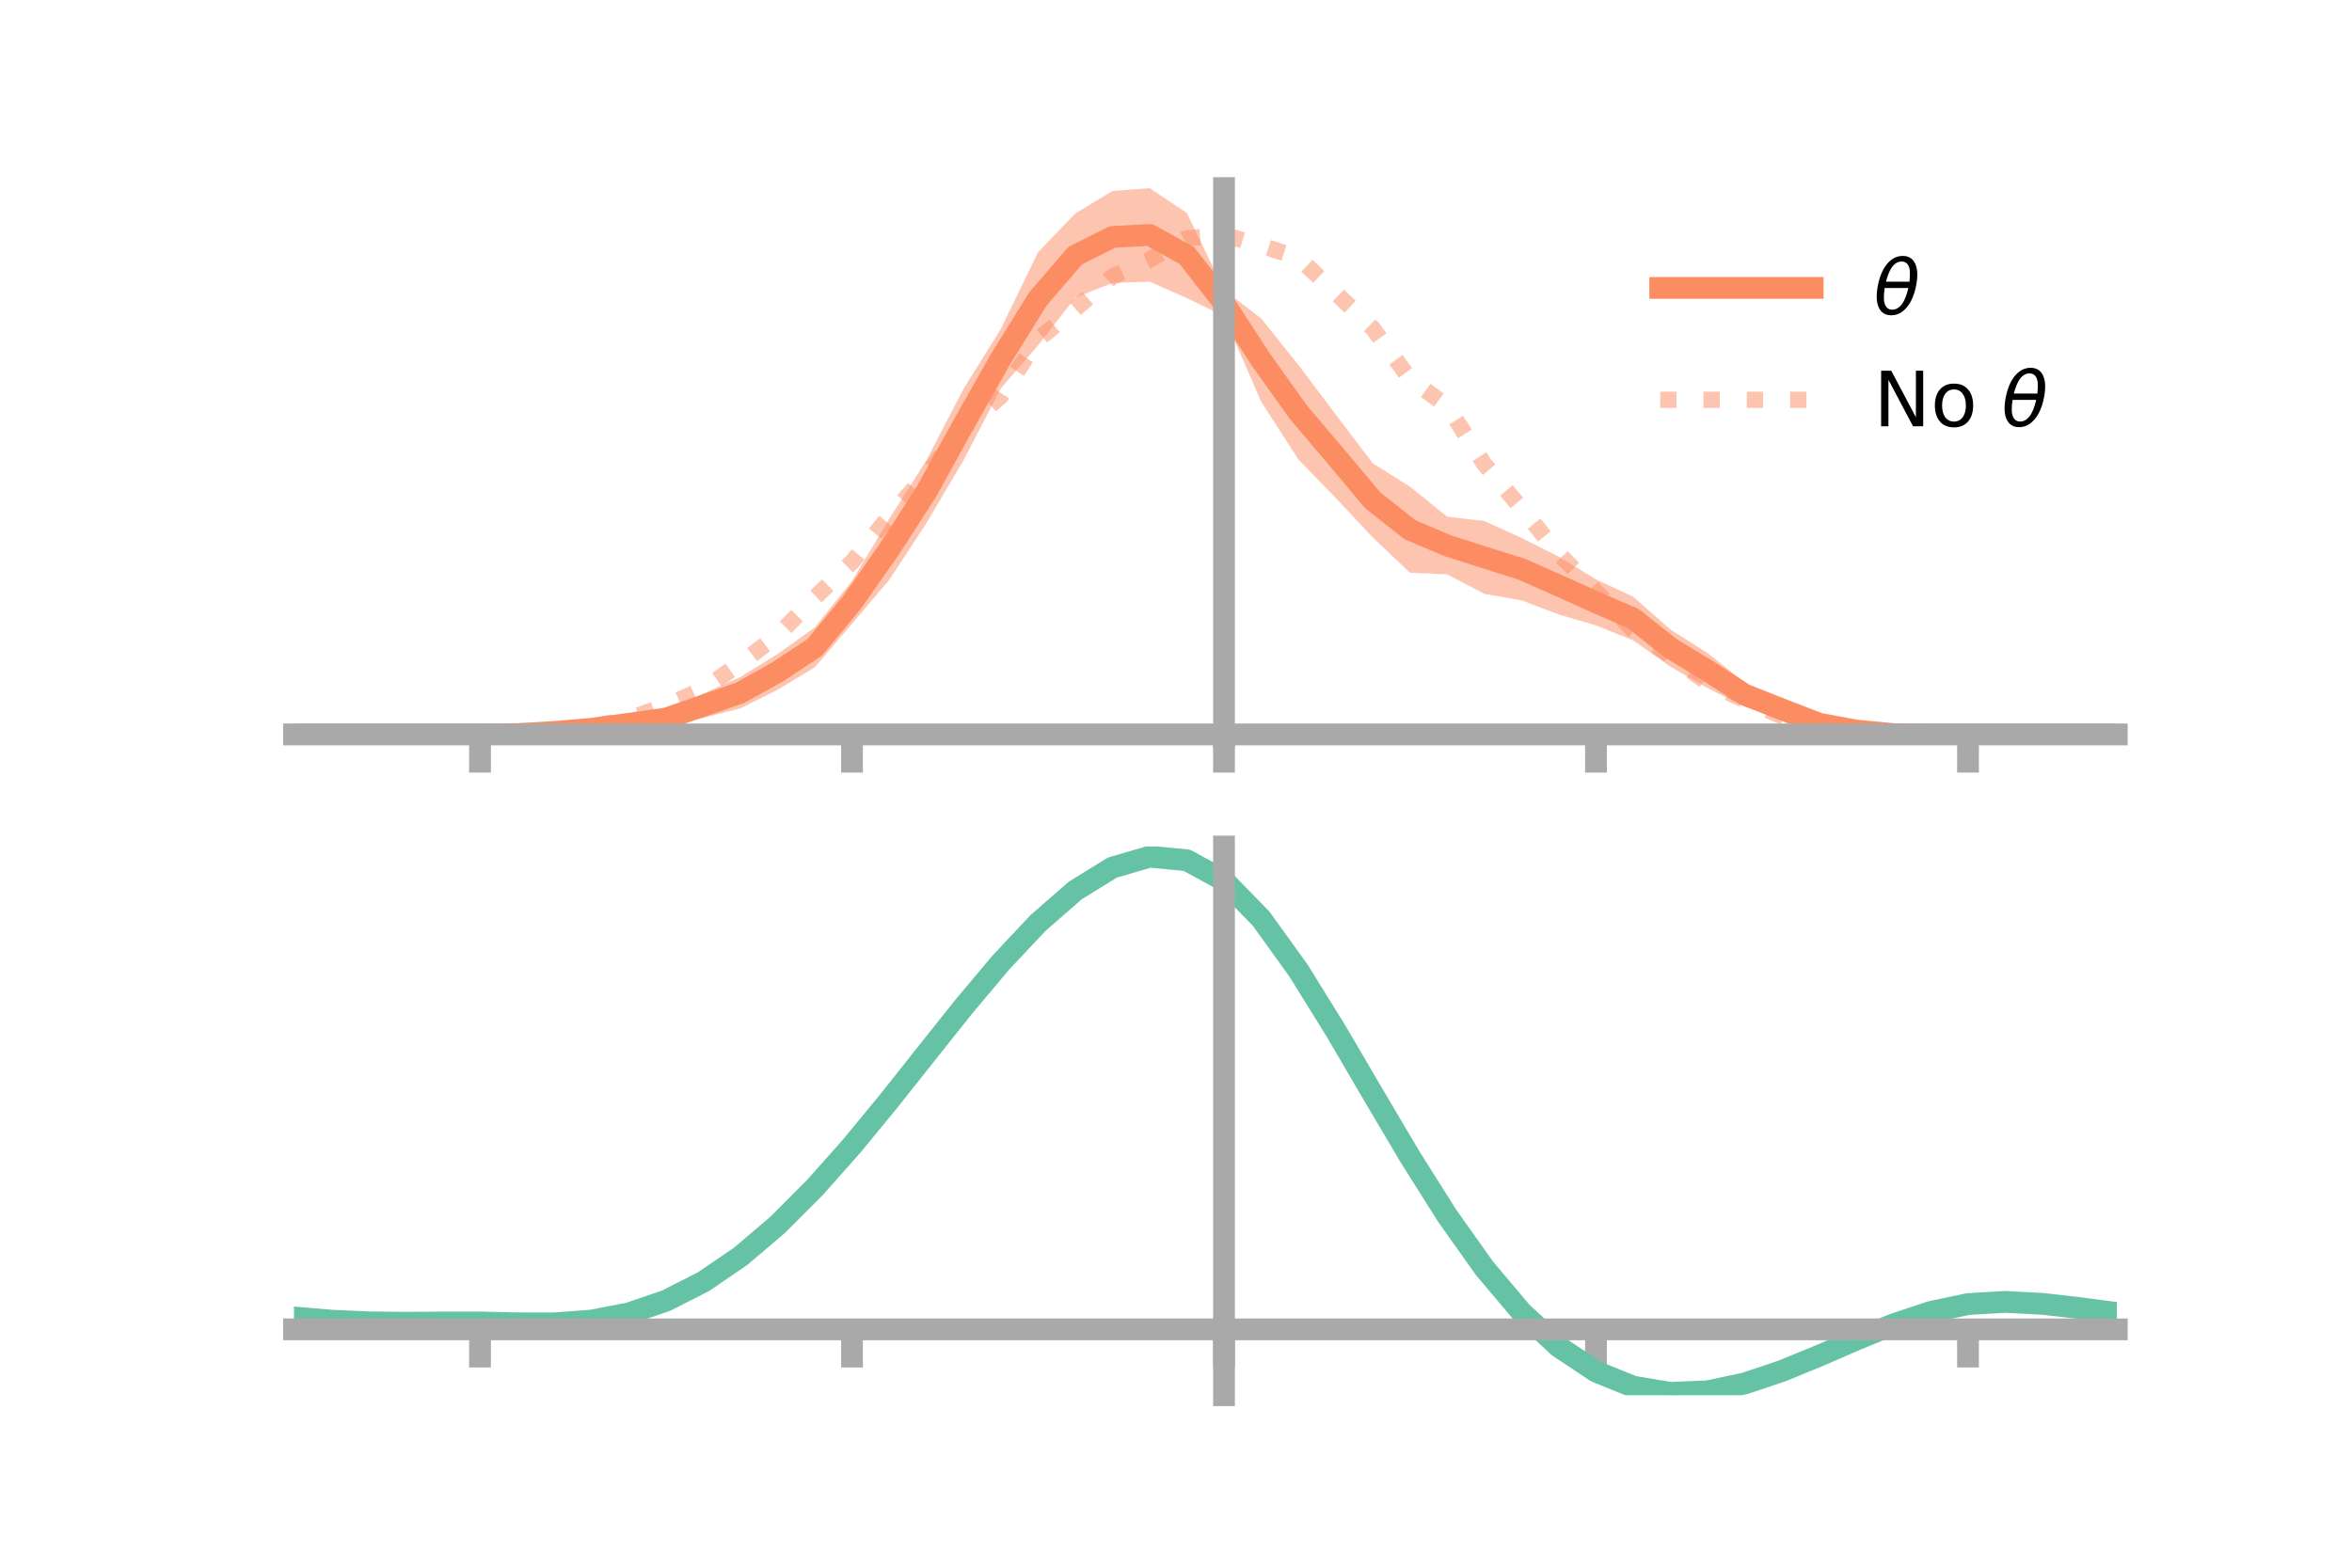 <?xml version="1.0" encoding="utf-8" standalone="no"?>
<!DOCTYPE svg PUBLIC "-//W3C//DTD SVG 1.1//EN"
  "http://www.w3.org/Graphics/SVG/1.1/DTD/svg11.dtd">
<!-- Created with matplotlib (https://matplotlib.org/) -->
<svg height="144pt" version="1.1" viewBox="0 0 216 144" width="216pt" xmlns="http://www.w3.org/2000/svg" xmlns:xlink="http://www.w3.org/1999/xlink">
 <defs>
  <style type="text/css">*{stroke-linecap:butt;stroke-linejoin:round;}</style>
 </defs>
 <g id="figure_1">
  <g id="patch_1">
   <path d="M 0 144 
L 216 144 
L 216 0 
L 0 0 
z
" style="fill:none;"/>
  </g>
  <g id="axes_1">
   <g id="patch_2">
    <path d="M 27 67.68 
L 194.4 67.68 
L 194.4 17.28 
L 27 17.28 
z
" style="fill:none;"/>
   </g>
   <g id="PolyCollection_1">
    <path clip-path="url(#p18f433b10c)" d="M 27 67.461 
L 27 67.461 
L 30.416 67.461 
L 33.833 67.461 
L 37.249 67.461 
L 40.665 67.461 
L 44.082 67.461 
L 47.498 67.343 
L 50.914 66.982 
L 54.331 66.512 
L 57.747 65.931 
L 61.163 65.231 
L 64.58 63.71 
L 67.996 62.185 
L 71.412 60.071 
L 74.829 57.63 
L 78.245 53.37 
L 81.661 47.664 
L 85.078 42.273 
L 88.494 35.706 
L 91.91 30.22 
L 95.327 23.169 
L 98.743 19.617 
L 102.159 17.541 
L 105.576 17.28 
L 108.992 19.558 
L 112.408 26.63 
L 115.824 29.246 
L 119.241 33.522 
L 122.657 38.057 
L 126.073 42.556 
L 129.49 44.706 
L 132.906 47.458 
L 136.322 47.859 
L 139.739 49.416 
L 143.155 51.137 
L 146.571 53.217 
L 149.988 54.814 
L 153.404 57.822 
L 156.82 59.985 
L 160.237 62.707 
L 163.653 64.296 
L 167.069 65.902 
L 170.486 66.647 
L 173.902 67.187 
L 177.318 67.371 
L 180.735 67.461 
L 184.151 67.461 
L 187.567 67.461 
L 190.984 67.461 
L 194.4 67.461 
L 194.4 67.461 
L 194.4 67.461 
L 190.984 67.461 
L 187.567 67.461 
L 184.151 67.461 
L 180.735 67.461 
L 177.318 67.546 
L 173.902 67.68 
L 170.486 67.569 
L 167.069 67.063 
L 163.653 66.023 
L 160.237 64.917 
L 156.82 63.209 
L 153.404 61.235 
L 149.988 58.818 
L 146.571 57.446 
L 143.155 56.442 
L 139.739 55.144 
L 136.322 54.549 
L 132.906 52.759 
L 129.49 52.61 
L 126.073 49.372 
L 122.657 45.727 
L 119.241 42.205 
L 115.824 36.904 
L 112.408 29.041 
L 108.992 27.382 
L 105.576 25.872 
L 102.159 25.991 
L 98.743 27.344 
L 95.327 31.728 
L 91.91 35.679 
L 88.494 42.265 
L 85.078 48.058 
L 81.661 53.27 
L 78.245 57.295 
L 74.829 61.29 
L 71.412 63.363 
L 67.996 65.066 
L 64.58 65.938 
L 61.163 66.777 
L 57.747 67.038 
L 54.331 67.378 
L 50.914 67.488 
L 47.498 67.513 
L 44.082 67.461 
L 40.665 67.461 
L 37.249 67.461 
L 33.833 67.461 
L 30.416 67.461 
L 27 67.461 
z
" style="fill:#fc8d62;fill-opacity:0.5;"/>
   </g>
   <g id="matplotlib.axis_1">
    <g id="xtick_1">
     <g id="line2d_1">
      <defs>
       <path d="M 0 0 
L 0 3.5 
" id="m9c19c698cb" style="stroke:#a9a9a9;stroke-width:2;"/>
      </defs>
      <g>
       <use style="fill:#a9a9a9;stroke:#a9a9a9;stroke-width:2;" x="44.082" xlink:href="#m9c19c698cb" y="67.461"/>
      </g>
     </g>
    </g>
    <g id="xtick_2">
     <g id="line2d_2">
      <g>
       <use style="fill:#a9a9a9;stroke:#a9a9a9;stroke-width:2;" x="78.245" xlink:href="#m9c19c698cb" y="67.461"/>
      </g>
     </g>
    </g>
    <g id="xtick_3">
     <g id="line2d_3">
      <g>
       <use style="fill:#a9a9a9;stroke:#a9a9a9;stroke-width:2;" x="112.408" xlink:href="#m9c19c698cb" y="67.461"/>
      </g>
     </g>
    </g>
    <g id="xtick_4">
     <g id="line2d_4">
      <g>
       <use style="fill:#a9a9a9;stroke:#a9a9a9;stroke-width:2;" x="146.571" xlink:href="#m9c19c698cb" y="67.461"/>
      </g>
     </g>
    </g>
    <g id="xtick_5">
     <g id="line2d_5">
      <g>
       <use style="fill:#a9a9a9;stroke:#a9a9a9;stroke-width:2;" x="180.735" xlink:href="#m9c19c698cb" y="67.461"/>
      </g>
     </g>
    </g>
   </g>
   <g id="matplotlib.axis_2"/>
   <g id="line2d_6">
    <path clip-path="url(#p18f433b10c)" d="M 27 67.461 
L 30.416 67.461 
L 33.833 67.461 
L 37.249 67.461 
L 40.665 67.461 
L 44.082 67.461 
L 47.498 67.428 
L 50.914 67.235 
L 54.331 66.945 
L 57.747 66.484 
L 61.163 66.004 
L 64.58 64.824 
L 67.996 63.625 
L 71.412 61.717 
L 74.829 59.46 
L 78.245 55.332 
L 81.661 50.467 
L 85.078 45.165 
L 88.494 38.985 
L 91.91 32.95 
L 95.327 27.449 
L 98.743 23.481 
L 102.159 21.766 
L 105.576 21.576 
L 108.992 23.47 
L 112.408 27.836 
L 115.824 33.075 
L 119.241 37.864 
L 122.657 41.892 
L 126.073 45.964 
L 129.49 48.658 
L 132.906 50.108 
L 136.322 51.204 
L 139.739 52.28 
L 143.155 53.79 
L 146.571 55.331 
L 149.988 56.816 
L 153.404 59.529 
L 156.82 61.597 
L 160.237 63.812 
L 163.653 65.159 
L 167.069 66.482 
L 170.486 67.108 
L 173.902 67.434 
L 177.318 67.458 
L 180.735 67.461 
L 184.151 67.461 
L 187.567 67.461 
L 190.984 67.461 
L 194.4 67.461 
" style="fill:none;stroke:#fc8d62;stroke-linecap:square;stroke-width:2;"/>
   </g>
   <g id="line2d_7">
    <path clip-path="url(#p18f433b10c)" d="M 27 67.461 
L 30.416 67.461 
L 33.833 67.461 
L 37.249 67.461 
L 40.665 67.461 
L 44.082 67.461 
L 47.498 67.429 
L 50.914 67.234 
L 54.331 66.763 
L 57.747 66.024 
L 61.163 64.812 
L 64.58 63.301 
L 67.996 60.922 
L 71.412 58.363 
L 74.829 54.885 
L 78.245 51.623 
L 81.661 47.439 
L 85.078 43.604 
L 88.494 39.313 
L 91.91 36.404 
L 95.327 31.176 
L 98.743 28.394 
L 102.159 25.41 
L 105.576 23.847 
L 108.992 21.896 
L 112.408 21.576 
L 115.824 22.556 
L 119.241 23.661 
L 122.657 26.906 
L 126.073 30.164 
L 129.49 34.806 
L 132.906 37.301 
L 136.322 42.643 
L 139.739 46.708 
L 143.155 50.876 
L 146.571 54.326 
L 149.988 57.89 
L 153.404 60.228 
L 156.82 62.717 
L 160.237 64.3 
L 163.653 65.786 
L 167.069 66.621 
L 170.486 67.185 
L 173.902 67.394 
L 177.318 67.451 
L 180.735 67.461 
L 184.151 67.461 
L 187.567 67.461 
L 190.984 67.461 
L 194.4 67.461 
" style="fill:none;stroke:#fc8d62;stroke-dasharray:1.5,2.475;stroke-dashoffset:0;stroke-opacity:0.5;stroke-width:1.5;"/>
   </g>
   <g id="patch_3">
    <path d="M 112.408 67.68 
L 112.408 17.28 
" style="fill:none;stroke:#a9a9a9;stroke-linecap:square;stroke-linejoin:miter;stroke-width:2;"/>
   </g>
   <g id="patch_4">
    <path d="M 194.4 67.68 
L 194.4 17.28 
" style="fill:none;"/>
   </g>
   <g id="patch_5">
    <path d="M 27 67.461 
L 194.4 67.461 
" style="fill:none;stroke:#a9a9a9;stroke-linecap:square;stroke-linejoin:miter;stroke-width:2;"/>
   </g>
   <g id="patch_6">
    <path d="M 27 17.28 
L 194.4 17.28 
" style="fill:none;"/>
   </g>
   <g id="legend_1">
    <g id="line2d_8">
     <path d="M 152.47 26.449 
L 166.47 26.449 
" style="fill:none;stroke:#fc8d62;stroke-linecap:square;stroke-width:2;"/>
    </g>
    <g id="line2d_9"/>
    <g id="text_1">
     <!-- $\theta$ -->
     <g transform="translate(172.07 28.899)scale(0.07 -0.07)">
      <defs>
       <path d="M 45.516 34.672 
L 14.453 34.672 
Q 12.359 20.062 14.5 13.875 
Q 17.188 6.25 24.469 6.25 
Q 31.781 6.25 37.359 13.922 
Q 42.234 20.656 45.516 34.672 
z
M 47.016 42.969 
Q 48.344 56.844 46.625 61.719 
Q 43.953 69.438 36.766 69.438 
Q 29.297 69.438 23.828 61.812 
Q 19.531 55.672 16.156 42.969 
z
M 38.188 76.766 
Q 49.906 76.766 54.594 66.406 
Q 59.281 56.109 55.719 37.844 
Q 52.203 19.625 43.453 9.281 
Q 34.766 -1.125 23.047 -1.125 
Q 11.281 -1.125 6.641 9.281 
Q 2 19.625 5.516 37.844 
Q 9.078 56.109 17.719 66.406 
Q 26.422 76.766 38.188 76.766 
z
" id="DejaVuSans-Oblique-952"/>
      </defs>
      <use transform="translate(0 0.234)" xlink:href="#DejaVuSans-Oblique-952"/>
     </g>
    </g>
    <g id="line2d_10">
     <path d="M 152.47 36.724 
L 166.47 36.724 
" style="fill:none;stroke:#fc8d62;stroke-dasharray:1.5,2.475;stroke-dashoffset:0;stroke-opacity:0.5;stroke-width:1.5;"/>
    </g>
    <g id="line2d_11"/>
    <g id="text_2">
     <!-- No $\theta$ -->
     <g transform="translate(172.07 39.174)scale(0.07 -0.07)">
      <defs>
       <path d="M 9.812 72.906 
L 23.094 72.906 
L 55.422 11.922 
L 55.422 72.906 
L 64.984 72.906 
L 64.984 0 
L 51.703 0 
L 19.391 60.984 
L 19.391 0 
L 9.812 0 
z
" id="DejaVuSans-78"/>
       <path d="M 30.609 48.391 
Q 23.391 48.391 19.188 42.75 
Q 14.984 37.109 14.984 27.297 
Q 14.984 17.484 19.156 11.844 
Q 23.344 6.203 30.609 6.203 
Q 37.797 6.203 41.984 11.859 
Q 46.188 17.531 46.188 27.297 
Q 46.188 37.016 41.984 42.703 
Q 37.797 48.391 30.609 48.391 
z
M 30.609 56 
Q 42.328 56 49.016 48.375 
Q 55.719 40.766 55.719 27.297 
Q 55.719 13.875 49.016 6.219 
Q 42.328 -1.422 30.609 -1.422 
Q 18.844 -1.422 12.172 6.219 
Q 5.516 13.875 5.516 27.297 
Q 5.516 40.766 12.172 48.375 
Q 18.844 56 30.609 56 
z
" id="DejaVuSans-111"/>
       <path id="DejaVuSans-32"/>
      </defs>
      <use transform="translate(0 0.234)" xlink:href="#DejaVuSans-78"/>
      <use transform="translate(74.805 0.234)" xlink:href="#DejaVuSans-111"/>
      <use transform="translate(135.986 0.234)" xlink:href="#DejaVuSans-32"/>
      <use transform="translate(167.773 0.234)" xlink:href="#DejaVuSans-Oblique-952"/>
     </g>
    </g>
   </g>
  </g>
  <g id="axes_2">
   <g id="patch_7">
    <path d="M 27 128.16 
L 194.4 128.16 
L 194.4 77.76 
L 27 77.76 
z
" style="fill:none;"/>
   </g>
   <g id="PolyCollection_2">
    <path clip-path="url(#pcdaa03ead1)" d="M 27 121.052 
L 27 120.975 
L 30.416 121.277 
L 33.833 121.436 
L 37.249 121.469 
L 40.665 121.438 
L 44.082 121.434 
L 47.498 121.512 
L 50.914 121.514 
L 54.331 121.258 
L 57.747 120.598 
L 61.163 119.419 
L 64.58 117.649 
L 67.996 115.268 
L 71.412 112.295 
L 74.829 108.79 
L 78.245 104.848 
L 81.661 100.596 
L 85.078 96.189 
L 88.494 91.81 
L 91.91 87.659 
L 95.327 83.952 
L 98.743 80.914 
L 102.159 78.774 
L 105.576 77.76 
L 108.992 78.096 
L 112.408 79.988 
L 115.824 83.55 
L 119.241 88.363 
L 122.657 93.95 
L 126.073 99.869 
L 129.49 105.739 
L 132.906 111.242 
L 136.322 116.135 
L 139.739 120.243 
L 143.155 123.463 
L 146.571 125.759 
L 149.988 127.155 
L 153.404 127.727 
L 156.82 127.588 
L 160.237 126.877 
L 163.653 125.751 
L 167.069 124.374 
L 170.486 122.917 
L 173.902 121.543 
L 177.318 120.417 
L 180.735 119.701 
L 184.151 119.502 
L 187.567 119.691 
L 190.984 120.091 
L 194.4 120.556 
L 194.4 120.66 
L 194.4 120.66 
L 190.984 120.221 
L 187.567 119.842 
L 184.151 119.666 
L 180.735 119.87 
L 177.318 120.595 
L 173.902 121.75 
L 170.486 123.17 
L 167.069 124.682 
L 163.653 126.109 
L 160.237 127.274 
L 156.82 128.009 
L 153.404 128.16 
L 149.988 127.596 
L 146.571 126.218 
L 143.155 123.969 
L 139.739 120.834 
L 136.322 116.849 
L 132.906 112.11 
L 129.49 106.779 
L 126.073 101.088 
L 122.657 95.342 
L 119.241 89.915 
L 115.824 85.236 
L 112.408 81.775 
L 108.992 79.943 
L 105.576 79.624 
L 102.159 80.611 
L 98.743 82.682 
L 95.327 85.613 
L 91.91 89.18 
L 88.494 93.166 
L 85.078 97.362 
L 81.661 101.576 
L 78.245 105.635 
L 74.829 109.394 
L 71.412 112.732 
L 67.996 115.564 
L 64.58 117.837 
L 61.163 119.538 
L 57.747 120.689 
L 54.331 121.344 
L 50.914 121.598 
L 47.498 121.594 
L 44.082 121.514 
L 40.665 121.512 
L 37.249 121.532 
L 33.833 121.49 
L 30.416 121.336 
L 27 121.052 
z
" style="fill:#66c2a5;fill-opacity:0.5;"/>
   </g>
   <g id="matplotlib.axis_3">
    <g id="xtick_6">
     <g id="line2d_12">
      <g>
       <use style="fill:#a9a9a9;stroke:#a9a9a9;stroke-width:2;" x="44.082" xlink:href="#m9c19c698cb" y="122.109"/>
      </g>
     </g>
    </g>
    <g id="xtick_7">
     <g id="line2d_13">
      <g>
       <use style="fill:#a9a9a9;stroke:#a9a9a9;stroke-width:2;" x="78.245" xlink:href="#m9c19c698cb" y="122.109"/>
      </g>
     </g>
    </g>
    <g id="xtick_8">
     <g id="line2d_14">
      <g>
       <use style="fill:#a9a9a9;stroke:#a9a9a9;stroke-width:2;" x="112.408" xlink:href="#m9c19c698cb" y="122.109"/>
      </g>
     </g>
    </g>
    <g id="xtick_9">
     <g id="line2d_15">
      <g>
       <use style="fill:#a9a9a9;stroke:#a9a9a9;stroke-width:2;" x="146.571" xlink:href="#m9c19c698cb" y="122.109"/>
      </g>
     </g>
    </g>
    <g id="xtick_10">
     <g id="line2d_16">
      <g>
       <use style="fill:#a9a9a9;stroke:#a9a9a9;stroke-width:2;" x="180.735" xlink:href="#m9c19c698cb" y="122.109"/>
      </g>
     </g>
    </g>
   </g>
   <g id="matplotlib.axis_4"/>
   <g id="line2d_17">
    <path clip-path="url(#pcdaa03ead1)" d="M 27 121.014 
L 30.416 121.307 
L 33.833 121.463 
L 37.249 121.501 
L 40.665 121.475 
L 44.082 121.474 
L 47.498 121.553 
L 50.914 121.556 
L 54.331 121.301 
L 57.747 120.643 
L 61.163 119.478 
L 64.58 117.743 
L 67.996 115.416 
L 71.412 112.513 
L 74.829 109.092 
L 78.245 105.242 
L 81.661 101.086 
L 85.078 96.775 
L 88.494 92.488 
L 91.91 88.42 
L 95.327 84.783 
L 98.743 81.798 
L 102.159 79.692 
L 105.576 78.692 
L 108.992 79.019 
L 112.408 80.881 
L 115.824 84.393 
L 119.241 89.139 
L 122.657 94.646 
L 126.073 100.479 
L 129.49 106.259 
L 132.906 111.676 
L 136.322 116.492 
L 139.739 120.538 
L 143.155 123.716 
L 146.571 125.988 
L 149.988 127.375 
L 153.404 127.943 
L 156.82 127.798 
L 160.237 127.076 
L 163.653 125.93 
L 167.069 124.528 
L 170.486 123.043 
L 173.902 121.647 
L 177.318 120.506 
L 180.735 119.786 
L 184.151 119.584 
L 187.567 119.766 
L 190.984 120.156 
L 194.4 120.608 
" style="fill:none;stroke:#66c2a5;stroke-linecap:square;stroke-width:2;"/>
   </g>
   <g id="patch_8">
    <path d="M 112.408 128.16 
L 112.408 77.76 
" style="fill:none;stroke:#a9a9a9;stroke-linecap:square;stroke-linejoin:miter;stroke-width:2;"/>
   </g>
   <g id="patch_9">
    <path d="M 194.4 128.16 
L 194.4 77.76 
" style="fill:none;"/>
   </g>
   <g id="patch_10">
    <path d="M 27 122.109 
L 194.4 122.109 
" style="fill:none;stroke:#a9a9a9;stroke-linecap:square;stroke-linejoin:miter;stroke-width:2;"/>
   </g>
   <g id="patch_11">
    <path d="M 27 77.76 
L 194.4 77.76 
" style="fill:none;"/>
   </g>
  </g>
 </g>
 <defs>
  <clipPath id="p18f433b10c">
   <rect height="50.4" width="167.4" x="27" y="17.28"/>
  </clipPath>
  <clipPath id="pcdaa03ead1">
   <rect height="50.4" width="167.4" x="27" y="77.76"/>
  </clipPath>
 </defs>
</svg>
